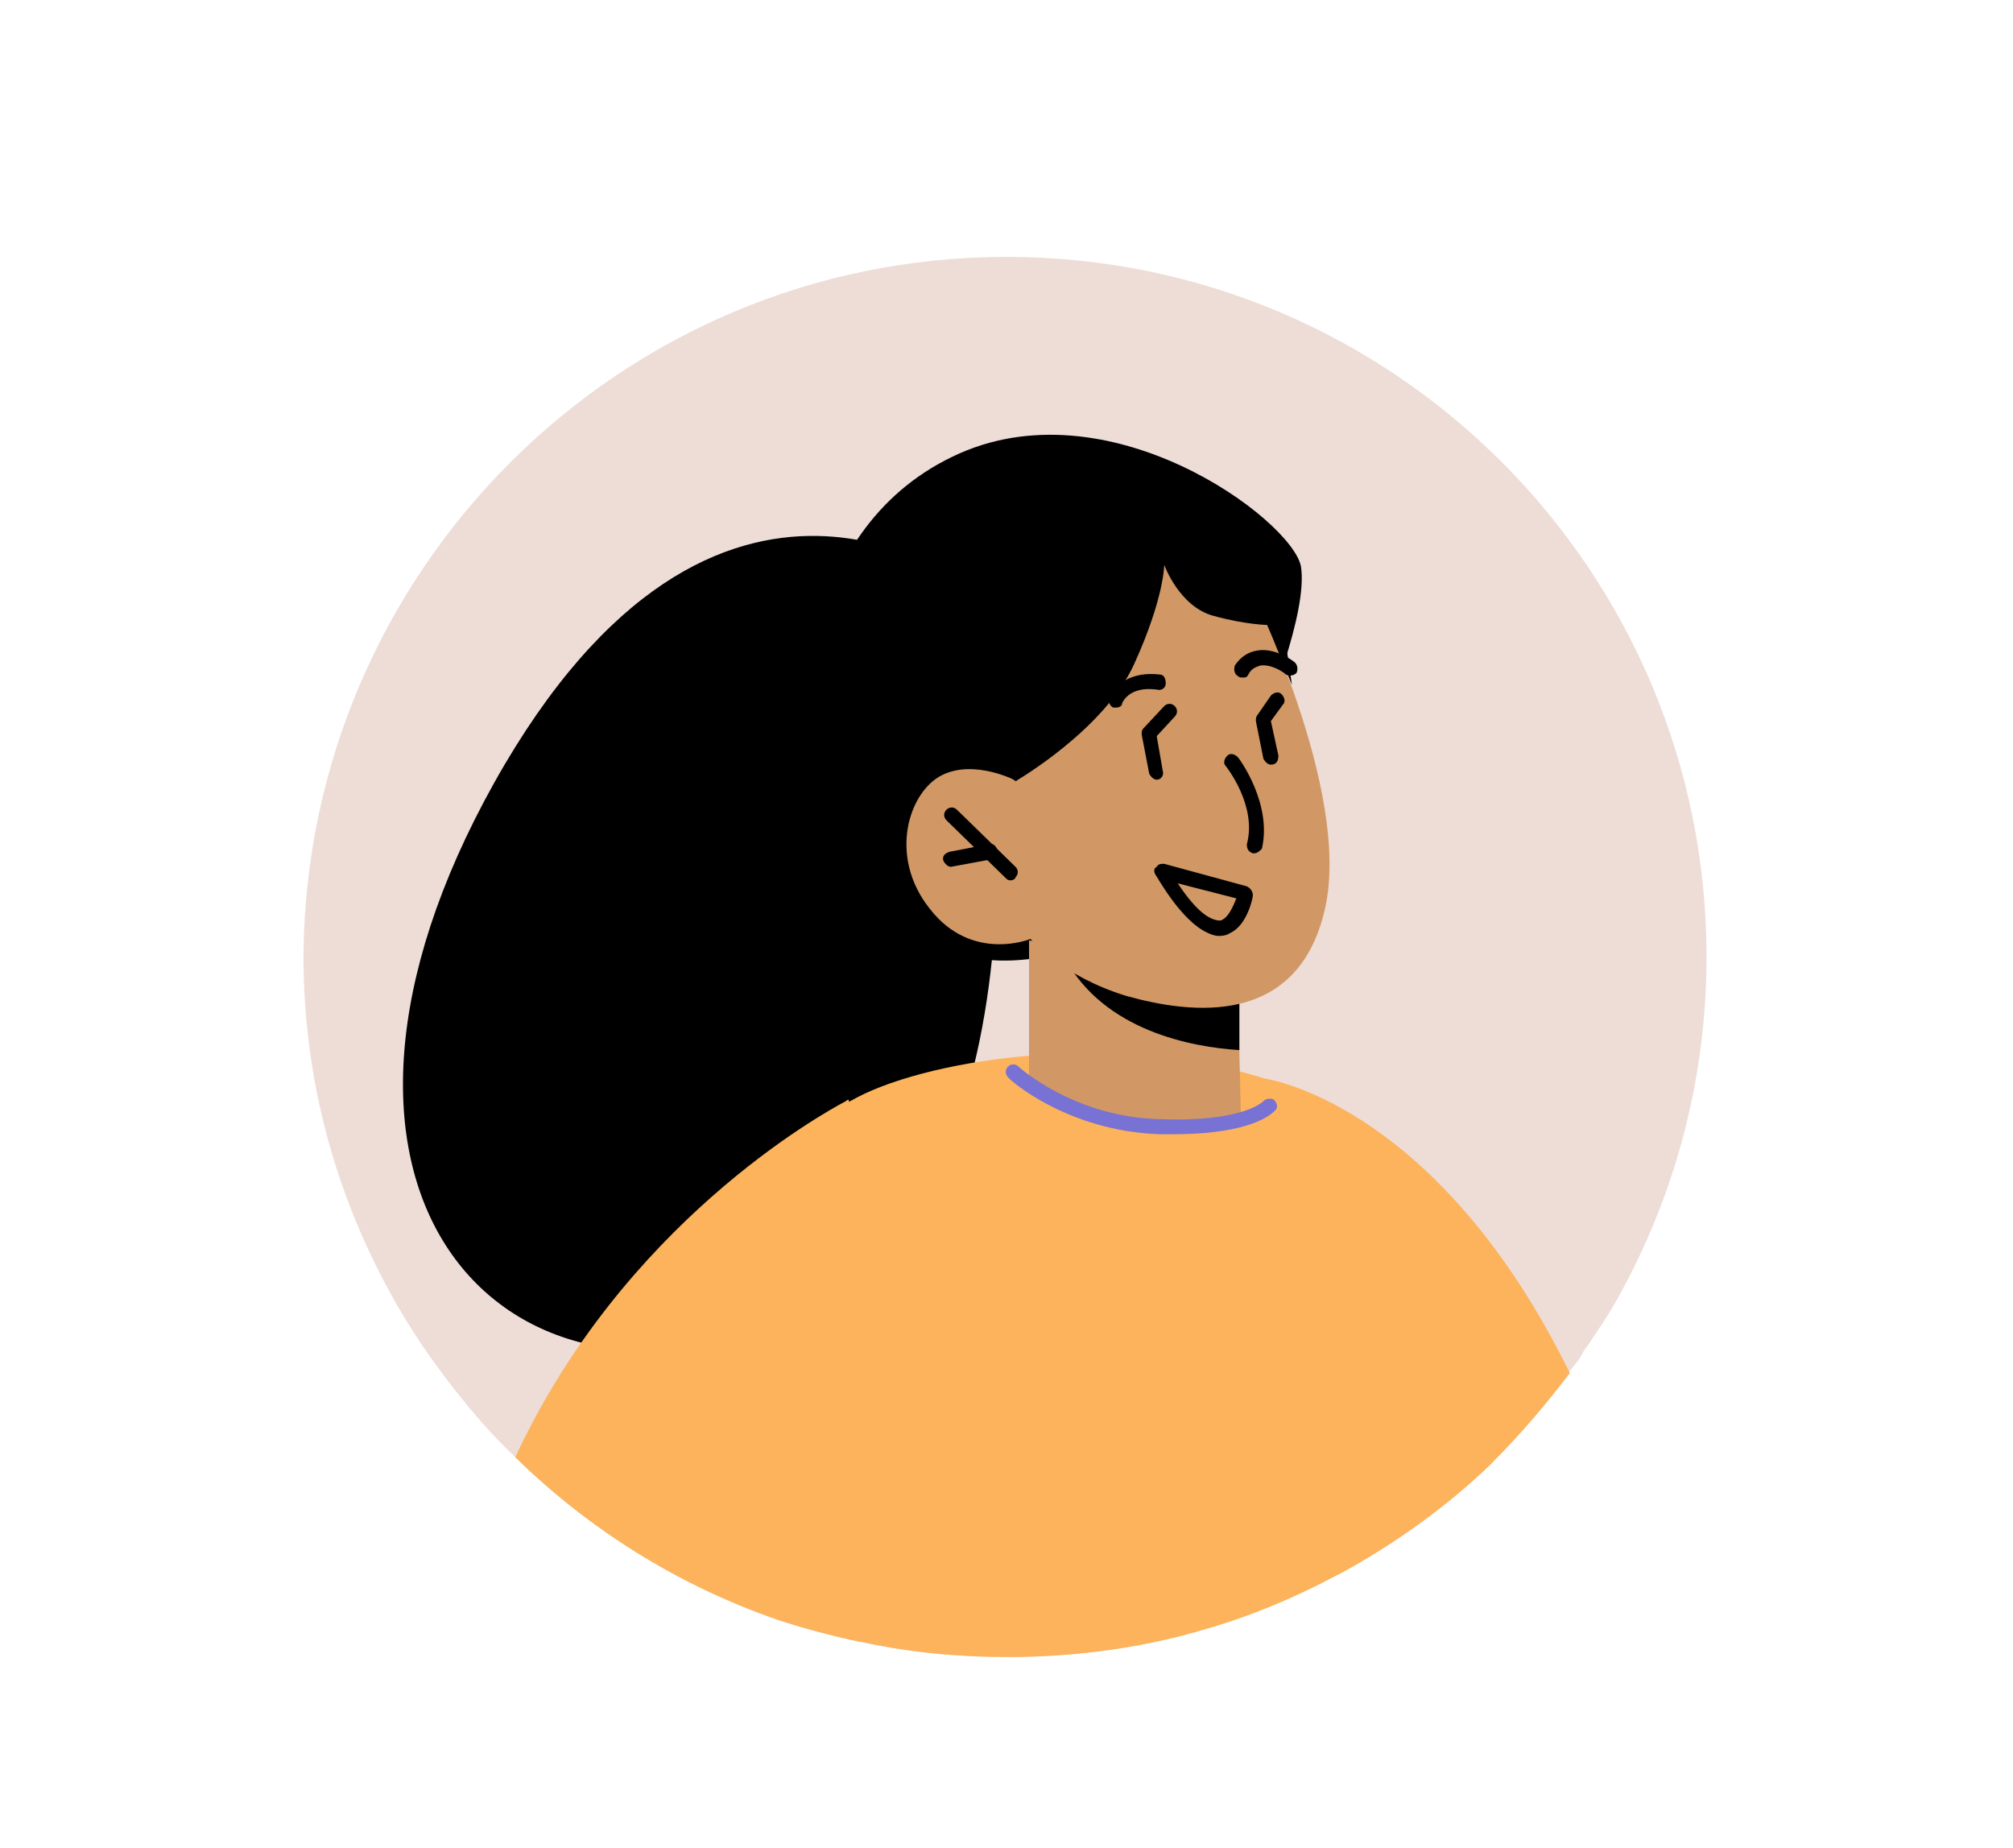 <?xml version="1.0" encoding="utf-8"?>
<!-- Generator: Adobe Illustrator 24.3.0, SVG Export Plug-In . SVG Version: 6.00 Build 0)  -->
<svg version="1.1" xmlns="http://www.w3.org/2000/svg" xmlns:xlink="http://www.w3.org/1999/xlink" x="0px" y="0px"
	 viewBox="0 0 134 123" style="enable-background:new 0 0 134 123;" xml:space="preserve">
<style type="text/css">
	.st0{fill:#F3F6FB;}
	.st1{fill:none;stroke:#2B2E81;stroke-width:2;stroke-miterlimit:10;}
	.st2{fill:none;}
	.st3{fill:#E0E1E0;}
	.st4{fill:#F1F0F0;}
	.st5{fill:#273339;}
	.st6{fill:#EBEBEB;}
	.st7{fill:#2F3180;}
	.st8{fill:#FFFFFF;}
	.st9{opacity:0.3;fill:#010101;enable-background:new    ;}
	.st10{fill:#B97A65;}
	.st11{opacity:0.2;fill:#010101;enable-background:new    ;}
	.st12{fill:#A34F40;}
	.st13{fill:#DE5854;}
	.st14{fill:#9F5C54;}
	.st15{opacity:0.2;}
	.st16{fill:#010101;}
	.st17{fill:#E9B376;}
	.st18{opacity:0.8;fill:#FFFFFF;enable-background:new    ;}
	.st19{fill:#D58745;}
	.st20{opacity:0.4;fill:#FFFFFF;enable-background:new    ;}
	.st21{fill:#EEC1BB;}
	.st22{fill:#D9857D;}
	.st23{fill:#F5F6F6;}
	.st24{fill:#FAFBFC;}
	.st25{fill:#FCBF9E;}
	.st26{fill:#F8996E;}
	.st27{fill:#465B64;}
	.st28{opacity:0.3;}
	.st29{opacity:0.25;fill:#FFFFFF;enable-background:new    ;}
	.st30{opacity:0.1;fill:#010101;enable-background:new    ;}
	.st31{opacity:0.1;fill:#FFFFFF;enable-background:new    ;}
	.st32{opacity:5.000000e-02;fill:#010101;enable-background:new    ;}
	.st33{opacity:0.15;fill:#FFFFFF;enable-background:new    ;}
	.st34{opacity:0.4;fill:#010101;enable-background:new    ;}
	.st35{opacity:0.5;fill:#010101;enable-background:new    ;}
	.st36{opacity:0.25;fill:#010101;enable-background:new    ;}
	.st37{opacity:0.15;fill:#010101;enable-background:new    ;}
	.st38{opacity:0.45;fill:#010101;enable-background:new    ;}
	.st39{opacity:0.35;fill:#010101;enable-background:new    ;}
	.st40{fill:#F8A7A8;}
	.st41{fill:#384850;}
	.st42{opacity:0.6;fill:#FFFFFF;enable-background:new    ;}
	.st43{opacity:0.1;fill:#2F3180;enable-background:new    ;}
	.st44{opacity:0.2;fill:#2F3180;enable-background:new    ;}
	.st45{fill:#B26769;}
	.st46{fill:#F3908F;}
	.st47{opacity:0.7;fill:#FFFFFF;enable-background:new    ;}
	.st48{fill:#AF7562;}
	.st49{fill:#70453A;}
	.st50{opacity:0.5;fill:#FFFFFF;enable-background:new    ;}
	.st51{opacity:0.3;fill:#FFFFFF;enable-background:new    ;}
	.st52{opacity:0.6;}
	.st53{opacity:0.7;}
	.st54{fill:#884D4D;}
	.st55{fill:#C8856A;}
	.st56{fill:#B06252;}
	.st57{fill:none;stroke:#000000;stroke-miterlimit:10;}
	.st58{fill:#D51F26;}
	.st59{fill:#E6E6E5;}
	.st60{opacity:0.15;}
	.st61{opacity:0.2;fill:#FFFFFF;enable-background:new    ;}
	.st62{opacity:0.4;}
	.st63{clip-path:url(#SVGID_2_);}
	.st64{opacity:0.1;}
	.st65{clip-path:url(#SVGID_4_);}
	.st66{clip-path:url(#SVGID_6_);}
	.st67{fill:#FFFFFF;stroke:#000000;stroke-width:2;stroke-miterlimit:10;}
	.st68{opacity:0.5;}
	.st69{fill:#FBBD9D;}
	.st70{fill:#EB9A6F;}
	.st71{opacity:0.6;fill:#010101;enable-background:new    ;}
	.st72{fill:#FAC2BE;}
	.st73{fill:#EC847E;}
	.st74{opacity:0.9;}
	.st75{fill:#803F3C;}
	.st76{fill:#631112;}
	.st77{fill:#FCB574;}
	.st78{fill:#ED893F;}
	.st79{opacity:0.9;fill:#FFFFFF;enable-background:new    ;}
	.st80{fill:#C8C7C6;}
	.st81{opacity:0.6;fill:#2F3180;enable-background:new    ;}
	.st82{fill:#FDFEFF;}
	.st83{fill:#D4766B;}
	.st84{opacity:0.3;fill:#384850;enable-background:new    ;}
	.st85{fill:#F598B9;}
	.st86{clip-path:url(#SVGID_8_);}
	.st87{clip-path:url(#SVGID_10_);}
	.st88{clip-path:url(#SVGID_12_);}
	.st89{fill:#9B6E66;}
	.st90{fill:#714D46;}
	.st91{fill:#C78976;}
	.st92{fill:#935C4D;}
	.st93{fill:#EDDDD6;}
	.st94{fill:#474780;}
	.st95{fill:#E56445;}
	.st96{fill:#FCD69F;}
	.st97{fill:#FEBF6A;}
	.st98{fill:#2D328F;}
	.st99{fill:#9492C7;}
	.st100{fill:#7470B3;}
	.st101{fill:#F8A398;}
	.st102{fill:#F3C0BC;}
	.st103{fill:#7A491D;}
	.st104{fill:#FCB45D;}
	.st105{fill:#608558;}
	.st106{fill:#F47351;}
	.st107{fill:#B77E34;}
	.st108{fill:#7D6154;}
	.st109{fill:#50784A;}
	.st110{fill:#F17E65;}
	.st111{fill:#142148;}
	.st112{fill:#F8B384;}
	.st113{fill:#E38B6D;}
	.st114{fill:#758BC6;}
	.st115{fill:#46467F;}
	.st116{fill:#FCB35B;}
	.st117{fill:#C49576;}
	.st118{fill:#F7734F;}
	.st119{fill:#7772D3;}
	.st120{fill:#D19865;}
</style>
<g id="Calque_1">
	<g id="Calque_1_1_">
	</g>
	<g id="Calque_2_1_">
	</g>
</g>
<g id="Calque_2">
	<g>
		<path class="st93" d="M113.6,63.7c0,8.5-2.3,16.5-6.3,23.4c-0.2,0.3-0.3,0.5-0.5,0.8c-0.4,0.6-0.8,1.2-1.2,1.8
			c-0.2,0.2-0.3,0.5-0.5,0.8c-0.2,0.3-0.5,0.6-0.7,0.9c-1.6,2.1-3.3,4.1-5.2,6c-3,2.9-6.5,5.4-10.2,7.4c-3,1.6-6.1,2.9-9.4,3.8
			c-0.2,0.1-0.5,0.1-0.7,0.2c-3.8,1-7.8,1.5-11.9,1.5c-3.3,0-6.5-0.3-9.7-1c-1.9-0.4-3.8-0.9-5.6-1.5c-6.6-2.3-12.5-6-17.4-10.8
			c-2.3-2.2-4.3-4.7-6.1-7.3c-0.8-1.2-1.5-2.3-2.2-3.6c-3.7-6.7-5.8-14.3-5.8-22.5C20.4,38,41.2,17.1,67,17.1S113.6,38,113.6,63.7z"
			/>
	</g>
	<g>
		<g>
			<path d="M64.7,39.2c0,0-16.9-13.7-31.8,12.9c-14.9,26.7,0,43.4,18.9,36.1c19-7.3,14-41.3,14-41.3L64.7,39.2z"/>
		</g>
	</g>
	<g>
		<g>
			<path d="M84.1,47.9c0,0,3-7.1,2.5-10.2c-0.6-3.1-12.9-12.3-23.2-7.3C53,35.4,52.5,49,54.9,54.7c6.2,14.5,18.7,7.6,18.7,7.6
				S93.4,56,84.1,47.9z"/>
		</g>
	</g>
	<g>
		<g>
			<path class="st116" d="M99.3,97.4c-3,2.9-6.5,5.4-10.2,7.4c-3,1.6-6.1,2.9-9.4,3.8c-0.2,0.1-0.5,0.1-0.7,0.2
				c-3.8,1-7.8,1.5-11.9,1.5c-3.3,0-6.5-0.3-9.7-1c-1.9-0.4-3.8-0.9-5.6-1.5c0.7-15.9,1.7-31.7,3.4-33.5c0.3-0.3,0.7-0.6,1.2-0.9
				c0.1-0.1,0.2-0.1,0.2-0.1c4.6-2.7,17.2-4.8,27.6-1.5c2.7,0.9,5.2,2.1,7.5,3.8C95.6,78.5,98.1,87.3,99.3,97.4z"/>
		</g>
	</g>
	<g>
		<g>
			<g>
				<g>
					<g>
						<path class="st120" d="M82.5,64.4l0,0.3l0,5.3l0.1,4.2c0,0,0.4,0.9-4.5,0.9c-6.5-0.1-9.6-2.9-9.6-2.9v-9.6l2,0.3L82.5,64.4z"
							/>
					</g>
				</g>
			</g>
		</g>
	</g>
	<g>
		<g>
			<g>
				<g>
					<g>
						<path d="M82.5,64.6l0,5.3c-3.2-0.2-9-1.3-11.6-6.1c-0.2-0.4-0.3-0.8-0.4-1.1L82.5,64.6L82.5,64.6z"/>
					</g>
				</g>
			</g>
		</g>
	</g>
	<g>
		<g>
			<g>
				<g>
					<g>
						<path class="st120" d="M83.2,39.1c0,0,6.8,13.5,5,21.4c-1.8,7.9-8.9,7-13.2,5.8c-4.3-1.3-6.4-3.8-6.4-3.8s-3.9,1.6-6.7-2
							c-2.8-3.5-1.4-7.8,0.8-8.9c2.2-1.1,5,0.4,5,0.4l-2.3-3.9C65.3,48.1,73,27.2,83.2,39.1z"/>
					</g>
				</g>
			</g>
		</g>
	</g>
	<g>
		<g>
			<path d="M83.5,56.8c0,0-0.1,0-0.1,0c-0.3-0.1-0.4-0.3-0.4-0.6c0.7-2.6-1.4-5.2-1.4-5.2c-0.2-0.2-0.1-0.5,0.1-0.7
				c0.2-0.2,0.5-0.1,0.7,0.1c0.1,0.1,2.3,3.1,1.6,6.1C83.9,56.6,83.7,56.8,83.5,56.8z"/>
		</g>
	</g>
	<g>
		<g>
			<path d="M67.3,58.6c-0.1,0-0.2,0-0.3-0.1L63,54.6c-0.2-0.2-0.2-0.5,0-0.7c0.2-0.2,0.5-0.2,0.7,0l3.9,3.8c0.2,0.2,0.2,0.5,0,0.7
				C67.6,58.5,67.4,58.6,67.3,58.6z"/>
		</g>
	</g>
	<g>
		<g>
			<path d="M63.3,57.7c-0.2,0-0.4-0.2-0.5-0.4c-0.1-0.3,0.1-0.5,0.4-0.6l2.6-0.5c0.3-0.1,0.5,0.1,0.6,0.4c0.1,0.3-0.1,0.5-0.4,0.6
				L63.3,57.7C63.3,57.7,63.3,57.7,63.3,57.7z"/>
		</g>
	</g>
	<g>
		<g>
			<path d="M81.1,62.3c-0.2,0-0.5-0.1-0.7-0.2c-1.8-0.8-3.4-3.8-3.5-3.9c-0.1-0.2-0.1-0.4,0.1-0.5c0.1-0.2,0.3-0.2,0.5-0.2l5.5,1.5
				c0.2,0.1,0.4,0.3,0.4,0.6c0,0.2-0.4,2-1.5,2.5C81.6,62.3,81.3,62.3,81.1,62.3z M78.4,58.8c0.6,0.9,1.5,2.1,2.4,2.4
				c0.3,0.1,0.5,0.1,0.6,0c0.4-0.2,0.7-0.9,0.9-1.4L78.4,58.8z"/>
		</g>
	</g>
	<g>
		<g>
			<path d="M74.3,47.1c-0.1,0-0.1,0-0.2,0c-0.2-0.1-0.4-0.4-0.2-0.7c0.9-1.9,3.2-1.5,3.3-1.5c0.3,0,0.4,0.3,0.4,0.6
				c0,0.3-0.3,0.5-0.6,0.4c-0.1,0-1.7-0.3-2.3,0.9C74.7,47,74.5,47.1,74.3,47.1z"/>
		</g>
	</g>
	<g>
		<g>
			<path d="M82.7,45.1c-0.1,0-0.2,0-0.3-0.1c-0.2-0.1-0.3-0.4-0.2-0.7c0.4-0.6,0.9-0.9,1.5-1c1.2-0.2,2.4,0.7,2.5,0.8
				c0.2,0.2,0.2,0.5,0.1,0.7c-0.2,0.2-0.5,0.2-0.7,0.1c-0.2-0.2-1-0.7-1.7-0.6c-0.3,0.1-0.6,0.2-0.8,0.6
				C83,45.1,82.9,45.1,82.7,45.1z"/>
		</g>
	</g>
	<g>
		<g>
			<path d="M84.6,50.9c-0.2,0-0.4-0.2-0.5-0.4L83.6,48c0-0.1,0-0.3,0.1-0.4l0.9-1.3c0.2-0.2,0.5-0.3,0.7-0.1
				c0.2,0.2,0.3,0.5,0.1,0.7L84.6,48l0.5,2.3C85.1,50.6,85,50.9,84.6,50.9C84.7,50.9,84.6,50.9,84.6,50.9z"/>
		</g>
	</g>
	<g>
		<g>
			<path d="M77,51.9c-0.2,0-0.4-0.2-0.5-0.4L76,48.9c0-0.2,0-0.3,0.1-0.4l1.4-1.5c0.2-0.2,0.5-0.2,0.7,0c0.2,0.2,0.2,0.5,0,0.7
				L77,49l0.4,2.3C77.5,51.6,77.3,51.9,77,51.9C77,51.9,77,51.9,77,51.9z"/>
		</g>
	</g>
	<g>
		<g>
			<path d="M67.6,52c0,0,5.9-3.4,7.9-7.8c2-4.4,2-6.6,2-6.6s1,2.8,3.3,3.4c2.2,0.6,3.6,0.6,3.6,0.6l1.6,4l-1.4-9.6
				c0,0-6.1-2.9-6.9-2.9c-0.8,0-10.8,2.3-11.3,3c-0.6,0.6-3.4,8.6-3.4,8.6l-0.1,3.5L67.6,52z"/>
		</g>
	</g>
	<g>
		<g>
			<path class="st116" d="M57.3,109.3c-1.9-0.4-3.8-0.9-5.6-1.5c-6.6-2.3-12.5-6-17.4-10.8c7.2-15.5,20.3-22.8,22-23.7
				c0.1-0.1,0.2-0.1,0.2-0.1S55.3,98.7,57.3,109.3z"/>
		</g>
	</g>
	<g>
		<path class="st116" d="M104.5,91.4c-1.6,2.1-3.3,4.1-5.2,6c-3,2.9-6.5,5.4-10.2,7.4l-4.9-33C84.9,71.9,95.9,73.9,104.5,91.4z"/>
	</g>
	<g>
		<path class="st119" d="M78.1,75.5c-0.3,0-0.6,0-0.9,0c-6.1-0.2-10-3.6-10.1-3.8c-0.2-0.2-0.2-0.5,0-0.7c0.2-0.2,0.5-0.2,0.7,0
			c0,0,3.7,3.4,9.5,3.5c5.5,0.2,6.8-1.2,6.8-1.2c0.2-0.2,0.5-0.2,0.7-0.1c0.2,0.2,0.3,0.5,0.1,0.7C84.7,74.1,83.4,75.5,78.1,75.5z"
			/>
	</g>
</g>
</svg>
